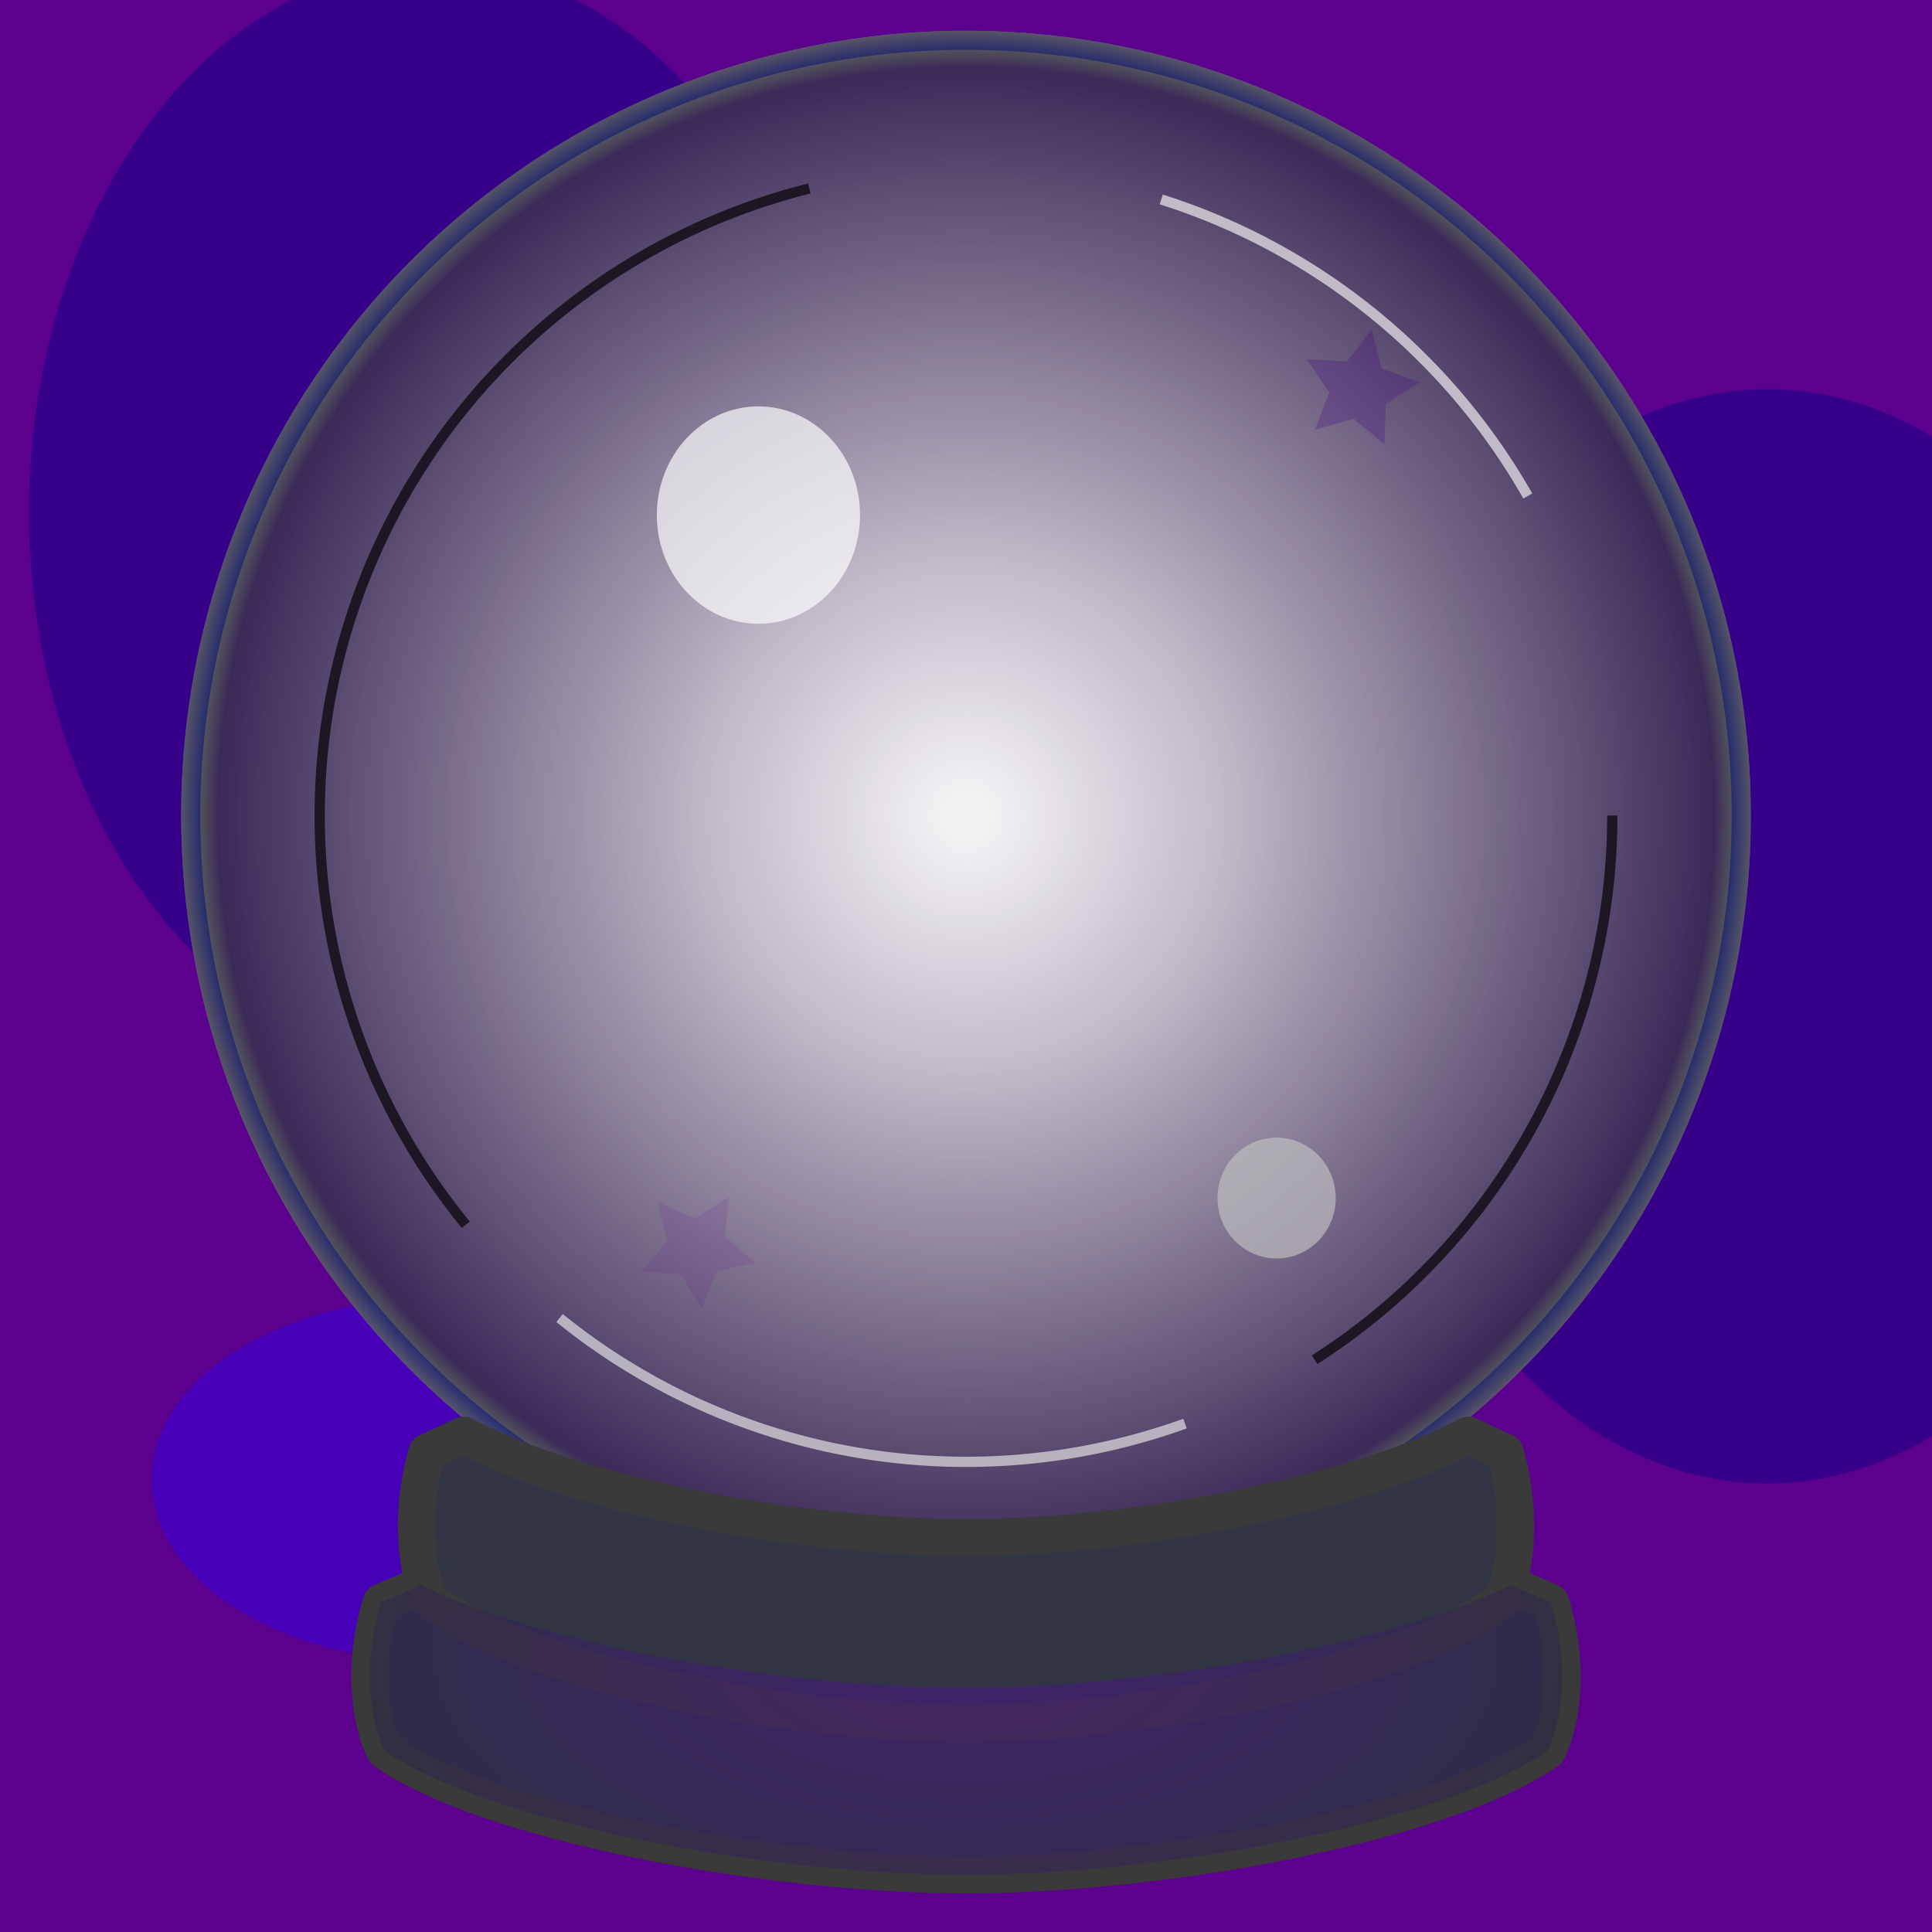 <?xml version="1.0" encoding="UTF-8" standalone="no"?>
<!-- Created with Inkscape (http://www.inkscape.org/) -->

<svg
   width="1024"
   height="1024"
   viewBox="0 0 270.933 270.933"
   version="1.1"
   id="svg1"
   inkscape:version="1.3.2 (091e20e, 2023-11-25)"
   sodipodi:docname="src.svg"
   inkscape:export-filename="1024.png"
   inkscape:export-xdpi="96"
   inkscape:export-ydpi="96"
   xmlns:inkscape="http://www.inkscape.org/namespaces/inkscape"
   xmlns:sodipodi="http://sodipodi.sourceforge.net/DTD/sodipodi-0.dtd"
   xmlns:xlink="http://www.w3.org/1999/xlink"
   xmlns="http://www.w3.org/2000/svg"
   xmlns:svg="http://www.w3.org/2000/svg">
  <sodipodi:namedview
     id="namedview1"
     pagecolor="#ffffff"
     bordercolor="#000000"
     borderopacity="0.25"
     inkscape:showpageshadow="2"
     inkscape:pageopacity="0.0"
     inkscape:pagecheckerboard="0"
     inkscape:deskcolor="#d1d1d1"
     inkscape:document-units="mm"
     inkscape:zoom="0.26020258"
     inkscape:cx="269.02116"
     inkscape:cy="297.84486"
     inkscape:window-width="1512"
     inkscape:window-height="916"
     inkscape:window-x="0"
     inkscape:window-y="38"
     inkscape:window-maximized="1"
     inkscape:current-layer="g3"
     showborder="false" />
  <defs
     id="defs1">
    <linearGradient
       id="linearGradient1"
       inkscape:collect="always">
      <stop
         style="stop-color:#5b08ae;stop-opacity:1;"
         offset="0"
         id="stop1" />
      <stop
         style="stop-color:#20233e;stop-opacity:1;"
         offset="1"
         id="stop8" />
    </linearGradient>
    <linearGradient
       id="linearGradient7"
       inkscape:collect="always">
      <stop
         style="stop-color:#f5f5f5;stop-opacity:1;"
         offset="0.033"
         id="stop5" />
      <stop
         style="stop-color:#3e2852;stop-opacity:1;"
         offset="0.977"
         id="stop6" />
      <stop
         style="stop-color:#5a5a5a;stop-opacity:1;"
         offset="1"
         id="stop7" />
    </linearGradient>
    <linearGradient
       id="linearGradient2"
       inkscape:collect="always">
      <stop
         style="stop-color:#f5f5f5;stop-opacity:1;"
         offset="0.316"
         id="stop2" />
      <stop
         style="stop-color:#1a2860;stop-opacity:1;"
         offset="0.977"
         id="stop4" />
      <stop
         style="stop-color:#4f555b;stop-opacity:1;"
         offset="1"
         id="stop3" />
    </linearGradient>
    <inkscape:path-effect
       effect="mirror_symmetry"
       start_point="127.367,193.641"
       end_point="127.367,240.903"
       center_point="127.367,217.272"
       id="path-effect2"
       is_visible="true"
       lpeversion="1.2"
       lpesatellites=""
       mode="free"
       discard_orig_path="false"
       fuse_paths="false"
       oposite_fuse="false"
       split_items="false"
       split_open="false"
       link_styles="false" />
    <radialGradient
       inkscape:collect="always"
       xlink:href="#linearGradient2"
       id="radialGradient3"
       cx="135.467"
       cy="114.366"
       fx="135.467"
       fy="114.366"
       r="110.056"
       gradientUnits="userSpaceOnUse" />
    <filter
       inkscape:collect="always"
       style="color-interpolation-filters:sRGB"
       id="filter3"
       x="-0.768"
       y="-0.568"
       width="2.537"
       height="2.136">
      <feGaussianBlur
         inkscape:collect="always"
         stdDeviation="36.33"
         id="feGaussianBlur3" />
    </filter>
    <filter
       inkscape:collect="always"
       style="color-interpolation-filters:sRGB"
       id="filter3-7"
       x="-0.902"
       y="-0.667"
       width="2.803"
       height="2.333">
      <feGaussianBlur
         inkscape:collect="always"
         stdDeviation="42.625"
         id="feGaussianBlur3-0" />
    </filter>
    <clipPath
       clipPathUnits="userSpaceOnUse"
       id="clipPath4">
      <rect
         style="fill:#440069;fill-opacity:1;stroke-width:1.726;stroke-linejoin:round;stroke-miterlimit:0;stroke-opacity:0;paint-order:stroke markers fill"
         id="rect4"
         width="270.933"
         height="270.933"
         x="0"
         y="0"
         ry="0" />
    </clipPath>
    <filter
       inkscape:collect="always"
       style="color-interpolation-filters:sRGB"
       id="filter3-7-2"
       x="-0.902"
       y="-0.667"
       width="2.803"
       height="2.333">
      <feGaussianBlur
         inkscape:collect="always"
         stdDeviation="42.625"
         id="feGaussianBlur3-0-3" />
    </filter>
    <filter
       inkscape:collect="always"
       style="color-interpolation-filters:sRGB"
       id="filter4"
       x="-0.128"
       y="-0.128"
       width="1.255"
       height="1.255">
      <feGaussianBlur
         inkscape:collect="always"
         stdDeviation="11.703"
         id="feGaussianBlur4" />
    </filter>
    <inkscape:path-effect
       effect="mirror_symmetry"
       start_point="127.367,193.641"
       end_point="127.367,240.903"
       center_point="127.367,217.272"
       id="path-effect2-6"
       is_visible="true"
       lpeversion="1.2"
       lpesatellites=""
       mode="free"
       discard_orig_path="false"
       fuse_paths="false"
       oposite_fuse="false"
       split_items="false"
       split_open="false"
       link_styles="false" />
    <radialGradient
       inkscape:collect="always"
       xlink:href="#linearGradient7"
       id="radialGradient3-5"
       cx="135.467"
       cy="114.366"
       fx="135.467"
       fy="114.366"
       r="110.056"
       gradientUnits="userSpaceOnUse"
       gradientTransform="matrix(0.976,0,0,0.976,3.297,2.784)" />
    <filter
       inkscape:collect="always"
       style="color-interpolation-filters:sRGB"
       id="filter7"
       x="-0.172"
       y="-0.081"
       width="1.337"
       height="1.161">
      <feGaussianBlur
         inkscape:collect="always"
         stdDeviation="4.628"
         id="feGaussianBlur7" />
    </filter>
    <filter
       inkscape:collect="always"
       style="color-interpolation-filters:sRGB"
       id="filter8"
       x="-0.244"
       y="-0.129"
       width="1.496"
       height="1.265">
      <feGaussianBlur
         inkscape:collect="always"
         stdDeviation="4.087"
         id="feGaussianBlur8" />
    </filter>
    <filter
       inkscape:collect="always"
       style="color-interpolation-filters:sRGB"
       id="filter8-8"
       x="-0.27"
       y="-0.345"
       width="1.548"
       height="1.682">
      <feGaussianBlur
         inkscape:collect="always"
         stdDeviation="5.694"
         id="feGaussianBlur8-7" />
    </filter>
    <filter
       inkscape:collect="always"
       style="color-interpolation-filters:sRGB"
       id="filter8-8-1"
       x="-0.161"
       y="-0.705"
       width="1.32"
       height="2.419">
      <feGaussianBlur
         inkscape:collect="always"
         stdDeviation="5.694"
         id="feGaussianBlur8-7-5" />
    </filter>
    <filter
       inkscape:collect="always"
       style="color-interpolation-filters:sRGB"
       id="filter9"
       x="-0.36"
       y="-0.336"
       width="1.72"
       height="1.673">
      <feGaussianBlur
         inkscape:collect="always"
         stdDeviation="4.273"
         id="feGaussianBlur9" />
    </filter>
    <filter
       inkscape:collect="always"
       style="color-interpolation-filters:sRGB"
       id="filter9-1"
       x="-0.614"
       y="-0.574"
       width="2.228"
       height="2.148">
      <feGaussianBlur
         inkscape:collect="always"
         stdDeviation="7.29"
         id="feGaussianBlur9-0" />
    </filter>
    <filter
       inkscape:collect="always"
       style="color-interpolation-filters:sRGB"
       id="filter10"
       x="-0.355"
       y="-0.35"
       width="1.711"
       height="1.701">
      <feGaussianBlur
         inkscape:collect="always"
         stdDeviation="2.344"
         id="feGaussianBlur10" />
    </filter>
    <filter
       inkscape:collect="always"
       style="color-interpolation-filters:sRGB"
       id="filter11"
       x="-0.217"
       y="-0.213"
       width="1.433"
       height="1.427">
      <feGaussianBlur
         inkscape:collect="always"
         stdDeviation="1.429"
         id="feGaussianBlur11" />
    </filter>
    <filter
       inkscape:collect="always"
       style="color-interpolation-filters:sRGB"
       id="filter1"
       x="-0.106"
       y="-0.288"
       width="1.212"
       height="1.575">
      <feGaussianBlur
         inkscape:collect="always"
         stdDeviation="7.388"
         id="feGaussianBlur1" />
    </filter>
    <radialGradient
       inkscape:collect="always"
       xlink:href="#linearGradient1"
       id="radialGradient8"
       cx="135.467"
       cy="232.085"
       fx="135.467"
       fy="232.085"
       r="101.331"
       gradientTransform="matrix(1,0,0,0.479,0,120.853)"
       gradientUnits="userSpaceOnUse" />
  </defs>
  <g
     inkscape:label="Ebene 1"
     inkscape:groupmode="layer"
     id="layer1">
    <g
       id="g3"
       clip-path="url(#clipPath4)"
       inkscape:label="mask">
      <g
         id="g11"
         inkscape:label="background">
        <rect
           style="opacity:1;fill:#5c008e;fill-opacity:1;stroke-width:1.726;stroke-linejoin:round;stroke-miterlimit:0;stroke-opacity:0;paint-order:stroke markers fill"
           id="rect1"
           width="270.933"
           height="270.933"
           x="0"
           y="0"
           ry="0" />
        <ellipse
           style="opacity:1;fill:#370089;fill-opacity:1;stroke-width:2.02;stroke-linejoin:round;stroke-miterlimit:0;stroke-opacity:0;paint-order:stroke markers fill;filter:url(#filter3)"
           id="path3"
           cx="60.812"
           cy="71.832"
           rx="56.731"
           ry="76.729" />
        <ellipse
           style="mix-blend-mode:normal;fill:#360089;fill-opacity:1;stroke-width:2.02;stroke-linejoin:round;stroke-miterlimit:0;stroke-opacity:0;paint-order:stroke markers fill;filter:url(#filter3-7)"
           id="path3-9"
           cx="247.847"
           cy="131.303"
           rx="56.731"
           ry="76.729" />
        <ellipse
           style="mix-blend-mode:normal;fill:#4700b8;fill-opacity:1;stroke-width:2.02;stroke-linejoin:round;stroke-miterlimit:0;stroke-opacity:0;paint-order:stroke markers fill;filter:url(#filter3-7-2)"
           id="path3-9-5"
           cx="83.169"
           cy="198.188"
           rx="56.731"
           ry="76.729"
           transform="matrix(0.714,0,0,0.333,2.385,141.502)" />
      </g>
      <g
         id="g13"
         inkscape:label="kugel">
        <circle
           style="display:inline;opacity:0.657;mix-blend-mode:normal;fill:#bbbbbb;fill-opacity:1;stroke:none;stroke-width:1.745;stroke-linejoin:round;stroke-miterlimit:0;stroke-dasharray:none;stroke-opacity:0;paint-order:stroke markers fill;filter:url(#filter4)"
           id="path1-0"
           cx="135.467"
           cy="114.366"
           r="110.056"
           inkscape:label="bulb shadow" />
        <circle
           style="display:inline;opacity:0.824;fill:url(#radialGradient3);fill-opacity:1;stroke-width:1.745;stroke-linejoin:round;stroke-miterlimit:0;stroke-opacity:0;paint-order:stroke markers fill"
           id="path1"
           cx="135.467"
           cy="114.366"
           r="110.056" />
        <circle
           style="opacity:0.824;fill:url(#radialGradient3-5);fill-opacity:1;stroke-width:1.703;stroke-linejoin:round;stroke-miterlimit:0;stroke-opacity:0;paint-order:stroke markers fill"
           id="path1-6"
           cx="135.467"
           cy="114.366"
           r="107.377" />
        <path
           style="font-variation-settings:normal;opacity:0.824;vector-effect:none;fill:none;fill-opacity:1;stroke:#000000;stroke-width:1.437;stroke-linecap:butt;stroke-linejoin:round;stroke-miterlimit:0;stroke-dasharray:none;stroke-dashoffset:0;stroke-opacity:1;-inkscape-stroke:none;paint-order:stroke markers fill;filter:url(#filter8);stop-color:#000000"
           id="path1-6-1"
           sodipodi:type="arc"
           sodipodi:cx="135.46666"
           sodipodi:cy="114.3658"
           sodipodi:rx="90.633759"
           sodipodi:ry="90.633759"
           sodipodi:start="0"
           sodipodi:end="1.0010048"
           sodipodi:open="true"
           sodipodi:arc-type="arc"
           d="m 226.1,114.366 a 90.634,90.634 0 0 1 -41.741,76.315" />
        <path
           style="opacity:0.824;fill:none;fill-opacity:1;stroke:#f1f1f1;stroke-width:1.437;stroke-linejoin:round;stroke-miterlimit:0;stroke-opacity:1;paint-order:stroke markers fill;filter:url(#filter8-8)"
           id="path1-6-1-4"
           sodipodi:type="arc"
           sodipodi:cx="135.46666"
           sodipodi:cy="114.3658"
           sodipodi:rx="90.633759"
           sodipodi:ry="90.633759"
           sodipodi:start="5.0192742"
           sodipodi:end="5.7660395"
           sodipodi:arc-type="arc"
           d="m 162.846,27.967 a 90.634,90.634 0 0 1 51.402,41.59"
           sodipodi:open="true" />
        <path
           style="opacity:0.824;fill:none;fill-opacity:1;stroke:#e4e4e4;stroke-width:1.437;stroke-linejoin:round;stroke-miterlimit:0;stroke-opacity:1;paint-order:stroke markers fill;filter:url(#filter8-8-1)"
           id="path1-6-1-4-5"
           sodipodi:type="arc"
           sodipodi:cx="135.46666"
           sodipodi:cy="114.3658"
           sodipodi:rx="90.633759"
           sodipodi:ry="90.633759"
           sodipodi:start="1.2251025"
           sodipodi:end="2.2509288"
           sodipodi:arc-type="arc"
           d="M 166.178,199.638 A 90.634,90.634 0 0 1 78.467,184.833"
           sodipodi:open="true" />
        <path
           style="opacity:0.824;fill:none;fill-opacity:1;stroke:#000000;stroke-width:1.437;stroke-linejoin:round;stroke-miterlimit:0;stroke-opacity:1;paint-order:stroke markers fill;filter:url(#filter7)"
           id="path1-6-1-6"
           sodipodi:type="arc"
           sodipodi:cx="135.46666"
           sodipodi:cy="114.3658"
           sodipodi:rx="90.633759"
           sodipodi:ry="90.633759"
           sodipodi:start="2.4559014"
           sodipodi:end="4.4675445"
           sodipodi:arc-type="arc"
           d="M 65.318,171.756 A 90.634,90.634 0 0 1 49.438,85.844 90.634,90.634 0 0 1 113.497,26.435"
           sodipodi:open="true" />
        <ellipse
           style="font-variation-settings:normal;opacity:0.824;vector-effect:none;fill:#ffffff;fill-opacity:1;stroke:none;stroke-width:1.437;stroke-linecap:butt;stroke-linejoin:round;stroke-miterlimit:0;stroke-dasharray:none;stroke-dashoffset:0;stroke-opacity:1;-inkscape-stroke:none;paint-order:stroke markers fill;filter:url(#filter9)"
           id="path8"
           cx="106.359"
           cy="72.232"
           rx="14.248"
           ry="15.242" />
        <ellipse
           style="font-variation-settings:normal;opacity:0.824;vector-effect:none;fill:#bfbfbf;fill-opacity:1;stroke:none;stroke-width:1.437;stroke-linecap:butt;stroke-linejoin:round;stroke-miterlimit:0;stroke-dasharray:none;stroke-dashoffset:0;stroke-opacity:1;-inkscape-stroke:none;paint-order:stroke markers fill;filter:url(#filter9-1)"
           id="path8-8"
           cx="172.123"
           cy="160.988"
           rx="14.248"
           ry="15.242"
           transform="matrix(0.582,0,0,0.556,78.849,78.501)" />
        <path
           sodipodi:type="star"
           style="font-variation-settings:normal;opacity:0.334;mix-blend-mode:normal;vector-effect:none;fill:#5a008e;fill-opacity:1;stroke:none;stroke-width:1.437;stroke-linecap:butt;stroke-linejoin:round;stroke-miterlimit:0;stroke-dasharray:none;stroke-dashoffset:0;stroke-opacity:1;-inkscape-stroke:none;paint-order:stroke markers fill;filter:url(#filter11)"
           id="path9"
           inkscape:flatsided="false"
           sodipodi:sides="5"
           sodipodi:cx="97.743248"
           sodipodi:cy="101.96239"
           sodipodi:r1="8.4966631"
           sodipodi:r2="4.2483315"
           sodipodi:arg1="1.1441688"
           sodipodi:arg2="1.7724874"
           inkscape:rounded="0"
           inkscape:randomized="0"
           d="m 101.259,109.697 -4.367,-3.573 -5.419,1.572 2.049,-5.257 -3.17,-4.668 5.633,0.324 3.46,-4.457 1.433,5.457 5.308,1.913 -4.747,3.049 z"
           inkscape:transform-center-x="-0.19810845"
           inkscape:transform-center-y="0.62063418"
           transform="rotate(-51.883,172.909,138.528)" />
        <path
           sodipodi:type="star"
           style="font-variation-settings:normal;opacity:0.497;mix-blend-mode:normal;vector-effect:none;fill:#3f0082;fill-opacity:1;stroke:none;stroke-width:1.437;stroke-linecap:butt;stroke-linejoin:round;stroke-miterlimit:0;stroke-dasharray:none;stroke-dashoffset:0;stroke-opacity:1;-inkscape-stroke:none;paint-order:stroke markers fill;filter:url(#filter10)"
           id="path9-0"
           inkscape:flatsided="false"
           sodipodi:sides="5"
           sodipodi:cx="97.743248"
           sodipodi:cy="101.96239"
           sodipodi:r1="8.4966631"
           sodipodi:r2="4.2483315"
           sodipodi:arg1="1.1441688"
           sodipodi:arg2="1.7724874"
           inkscape:rounded="0"
           inkscape:randomized="0"
           d="m 101.259,109.697 -4.367,-3.573 -5.419,1.572 2.049,-5.257 -3.17,-4.668 5.633,0.324 3.46,-4.457 1.433,5.457 5.308,1.913 -4.747,3.049 z"
           inkscape:transform-center-x="-0.52597838"
           inkscape:transform-center-y="-0.29467722"
           transform="translate(92.896,-47.407)" />
      </g>
      <g
         id="g8"
         inkscape:label="sockel">
        <g
           id="g1"
           style="fill:#313544;fill-opacity:1;stroke:#3a3a3a;stroke-opacity:1">
          <path
             id="path2-4"
             style="font-variation-settings:normal;display:inline;mix-blend-mode:normal;fill:#313544;fill-opacity:1;stroke:#3a3a3a;stroke-width:5.2;stroke-linecap:butt;stroke-linejoin:round;stroke-miterlimit:0;stroke-dasharray:none;stroke-dashoffset:0;stroke-opacity:1;paint-order:stroke markers fill;stop-color:#000000"
             d="m 59.073,222.272 -5.601,2.421 c -2.973,9.679 -1.21,17.539 0.437,20.798 14.193,10.066 53.758,17.428 81.558,17.428 27.8,0 67.364,-7.362 81.558,-17.428 1.646,-3.259 3.409,-11.119 0.437,-20.798 l -5.601,-2.421 c -17.05,8.498 -51.434,14.441 -76.394,14.441 -24.96,0 -59.344,-5.943 -76.394,-14.441 z" />
          <path
             id="path2-4-8"
             style="font-variation-settings:normal;display:inline;mix-blend-mode:normal;fill:#313544;fill-opacity:1;stroke:#3a3a3a;stroke-width:5.2;stroke-linecap:butt;stroke-linejoin:round;stroke-miterlimit:0;stroke-dasharray:none;stroke-dashoffset:0;stroke-opacity:1;paint-order:stroke markers fill;stop-color:#000000"
             d="m 65.038,201.251 -5.163,2.41 c -2.741,9.634 -1.115,17.458 0.403,20.702 13.085,10.019 49.561,17.347 75.19,17.347 25.629,0 62.104,-7.328 75.19,-17.347 1.518,-3.244 3.143,-11.068 0.403,-20.702 l -5.163,-2.41 c -15.718,8.458 -47.418,14.374 -70.429,14.374 -23.011,0 -54.71,-5.916 -70.429,-14.374 z" />
        </g>
        <g
           id="g2"
           style="fill:url(#radialGradient8);fill-opacity:1;stroke:none;stroke-opacity:1;opacity:0.391;filter:url(#filter1)">
          <path
             id="path2-4-7"
             style="font-variation-settings:normal;display:inline;mix-blend-mode:normal;fill:url(#radialGradient8);fill-opacity:1;stroke:none;stroke-width:5.2;stroke-linecap:butt;stroke-linejoin:round;stroke-miterlimit:0;stroke-dasharray:none;stroke-dashoffset:0;stroke-opacity:1;paint-order:stroke markers fill;stop-color:#000000"
             d="m 59.073,222.272 -5.601,2.421 c -2.973,9.679 -1.21,17.539 0.437,20.798 14.193,10.066 53.758,17.428 81.558,17.428 27.8,0 67.364,-7.362 81.558,-17.428 1.646,-3.259 3.409,-11.119 0.437,-20.798 l -5.601,-2.421 c -17.05,8.498 -51.434,14.441 -76.394,14.441 -24.96,0 -59.344,-5.943 -76.394,-14.441 z" />
          <path
             id="path2-4-8-8"
             style="font-variation-settings:normal;display:inline;mix-blend-mode:normal;fill:url(#radialGradient8);fill-opacity:1;stroke:none;stroke-width:5.2;stroke-linecap:butt;stroke-linejoin:round;stroke-miterlimit:0;stroke-dasharray:none;stroke-dashoffset:0;stroke-opacity:1;paint-order:stroke markers fill;stop-color:#000000"
             d="m 65.038,201.251 -5.163,2.41 c -2.741,9.634 -1.115,17.458 0.403,20.702 13.085,10.019 49.561,17.347 75.19,17.347 25.629,0 62.104,-7.328 75.19,-17.347 1.518,-3.244 3.143,-11.068 0.403,-20.702 l -5.163,-2.41 c -15.718,8.458 -47.418,14.374 -70.429,14.374 -23.011,0 -54.71,-5.916 -70.429,-14.374 z" />
        </g>
      </g>
    </g>
  </g>
</svg>
